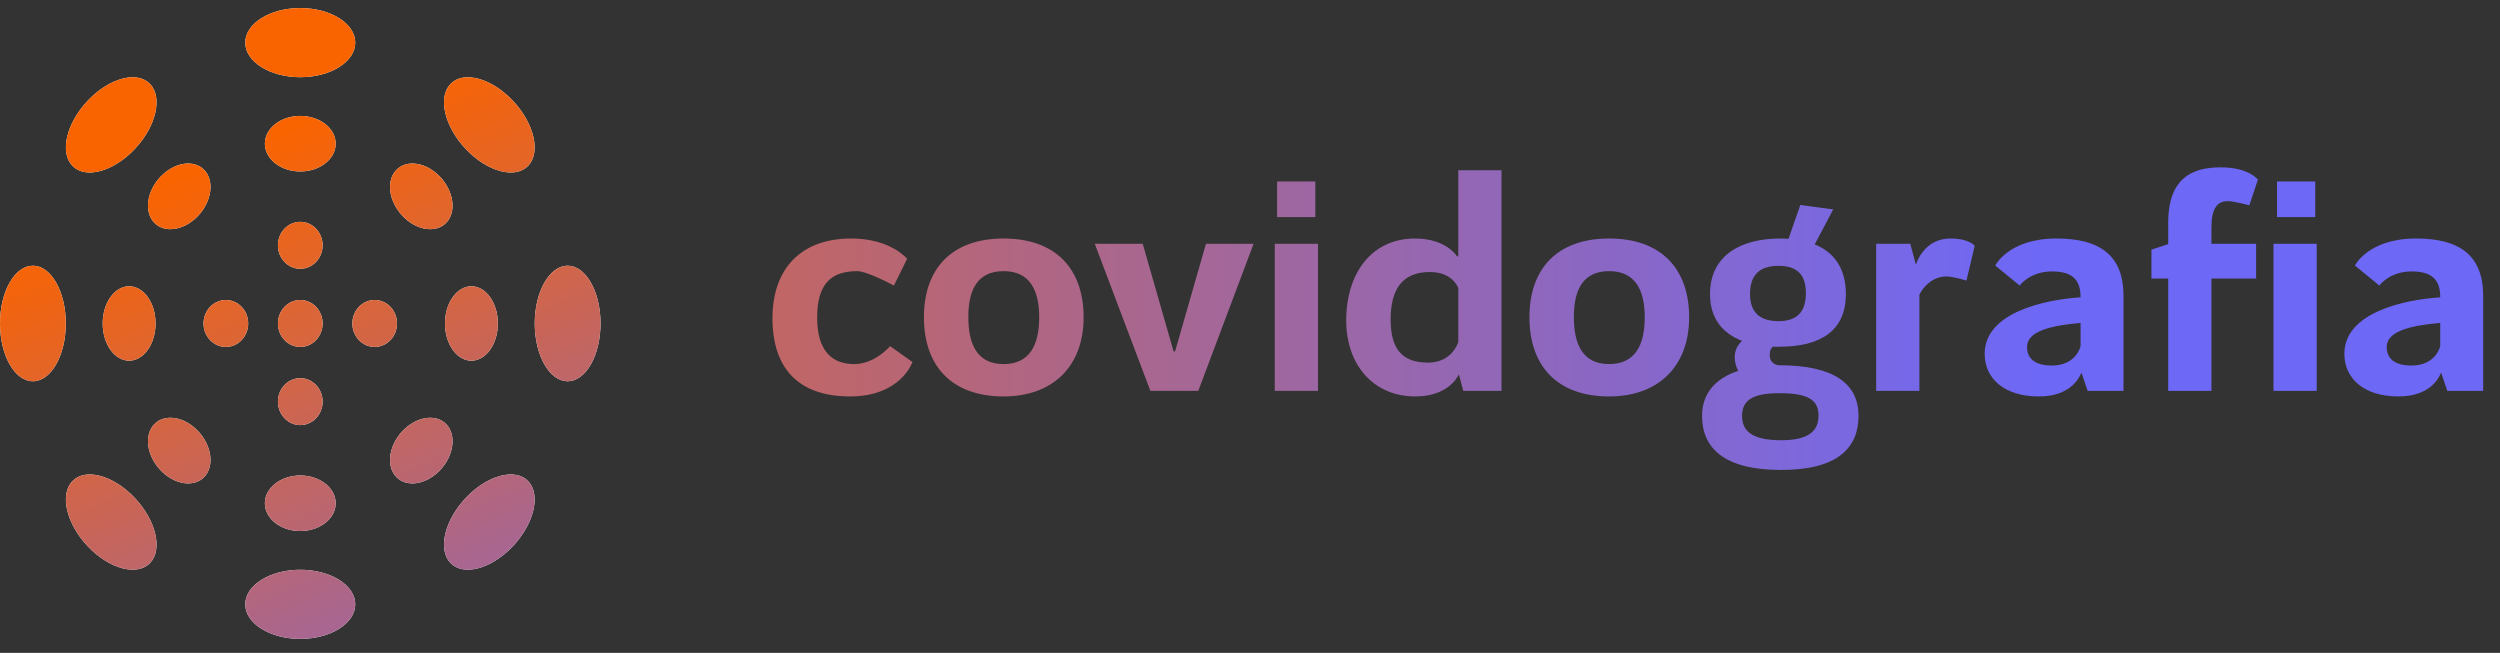 <svg width="157" height="41" viewBox="0 0 157 41" fill="none" 
    xmlns="http://www.w3.org/2000/svg">
    <rect x="0" y="0" width="157" height="41" fill="#333333" stroke="none"/>
    <path fill-rule="evenodd" clip-rule="evenodd" d="M18.857 26.696C19.632 26.696 20.26 26.036 20.26 25.223C20.26 24.409 19.632 23.749 18.857 23.749C18.082 23.749 17.454 24.409 17.454 25.223C17.454 26.036 18.082 26.696 18.857 26.696Z" fill="white"/>
    <path fill-rule="evenodd" clip-rule="evenodd" d="M18.857 26.696C19.632 26.696 20.26 26.036 20.26 25.223C20.26 24.409 19.632 23.749 18.857 23.749C18.082 23.749 17.454 24.409 17.454 25.223C17.454 26.036 18.082 26.696 18.857 26.696Z" fill="url(#paint0_linear)"/>
    <path fill-rule="evenodd" clip-rule="evenodd" d="M16.633 31.604C16.633 32.568 17.628 33.349 18.857 33.349C20.085 33.349 21.081 32.568 21.081 31.604C21.081 30.641 20.085 29.86 18.857 29.86C17.628 29.86 16.633 30.641 16.633 31.604Z" fill="white"/>
    <path fill-rule="evenodd" clip-rule="evenodd" d="M16.633 31.604C16.633 32.568 17.628 33.349 18.857 33.349C20.085 33.349 21.081 32.568 21.081 31.604C21.081 30.641 20.085 29.86 18.857 29.86C17.628 29.86 16.633 30.641 16.633 31.604Z" fill="url(#paint1_linear)"/>
    <path fill-rule="evenodd" clip-rule="evenodd" d="M18.857 35.781C16.949 35.781 15.402 36.753 15.402 37.951C15.402 39.151 16.949 40.122 18.857 40.122C20.765 40.122 22.311 39.151 22.311 37.951C22.311 36.753 20.765 35.781 18.857 35.781Z" fill="white"/>
    <path fill-rule="evenodd" clip-rule="evenodd" d="M18.857 35.781C16.949 35.781 15.402 36.753 15.402 37.951C15.402 39.151 16.949 40.122 18.857 40.122C20.765 40.122 22.311 39.151 22.311 37.951C22.311 36.753 20.765 35.781 18.857 35.781Z" fill="url(#paint2_linear)"/>
    <path fill-rule="evenodd" clip-rule="evenodd" d="M18.857 16.88C19.632 16.88 20.26 16.22 20.26 15.406C20.26 14.592 19.632 13.932 18.857 13.932C18.082 13.932 17.454 14.592 17.454 15.406C17.454 16.22 18.082 16.88 18.857 16.88Z" fill="white"/>
    <path fill-rule="evenodd" clip-rule="evenodd" d="M18.857 16.88C19.632 16.88 20.26 16.22 20.26 15.406C20.26 14.592 19.632 13.932 18.857 13.932C18.082 13.932 17.454 14.592 17.454 15.406C17.454 16.22 18.082 16.88 18.857 16.88Z" fill="url(#paint3_linear)"/>
    <path fill-rule="evenodd" clip-rule="evenodd" d="M18.857 21.788C19.632 21.788 20.26 21.128 20.26 20.314C20.26 19.5 19.632 18.84 18.857 18.84C18.082 18.84 17.454 19.5 17.454 20.314C17.454 21.128 18.082 21.788 18.857 21.788Z" fill="white"/>
    <path fill-rule="evenodd" clip-rule="evenodd" d="M18.857 21.788C19.632 21.788 20.26 21.128 20.26 20.314C20.26 19.5 19.632 18.84 18.857 18.84C18.082 18.84 17.454 19.5 17.454 20.314C17.454 21.128 18.082 21.788 18.857 21.788Z" fill="url(#paint4_linear)"/>
    <path fill-rule="evenodd" clip-rule="evenodd" d="M18.857 7.28C17.628 7.28 16.633 8.061 16.633 9.024C16.633 9.987 17.628 10.768 18.857 10.768C20.085 10.768 21.081 9.987 21.081 9.024C21.081 8.061 20.085 7.28 18.857 7.28Z" fill="white"/>
    <path fill-rule="evenodd" clip-rule="evenodd" d="M18.857 7.28C17.628 7.28 16.633 8.061 16.633 9.024C16.633 9.987 17.628 10.768 18.857 10.768C20.085 10.768 21.081 9.987 21.081 9.024C21.081 8.061 20.085 7.28 18.857 7.28Z" fill="url(#paint5_linear)"/>
    <path fill-rule="evenodd" clip-rule="evenodd" d="M18.857 4.848C20.765 4.848 22.311 3.876 22.311 2.677C22.311 1.478 20.765 0.506 18.857 0.506C16.949 0.506 15.402 1.478 15.402 2.677C15.402 3.876 16.949 4.848 18.857 4.848Z" fill="white"/>
    <path fill-rule="evenodd" clip-rule="evenodd" d="M18.857 4.848C20.765 4.848 22.311 3.876 22.311 2.677C22.311 1.478 20.765 0.506 18.857 0.506C16.949 0.506 15.402 1.478 15.402 2.677C15.402 3.876 16.949 4.848 18.857 4.848Z" fill="url(#paint6_linear)"/>
    <path fill-rule="evenodd" clip-rule="evenodd" d="M14.184 18.841C13.409 18.841 12.781 19.5 12.781 20.314C12.781 21.128 13.409 21.788 14.184 21.788C14.959 21.788 15.587 21.128 15.587 20.314C15.587 19.5 14.959 18.841 14.184 18.841Z" fill="white"/>
    <path fill-rule="evenodd" clip-rule="evenodd" d="M14.184 18.841C13.409 18.841 12.781 19.5 12.781 20.314C12.781 21.128 13.409 21.788 14.184 21.788C14.959 21.788 15.587 21.128 15.587 20.314C15.587 19.5 14.959 18.841 14.184 18.841Z" fill="url(#paint7_linear)"/>
    <path fill-rule="evenodd" clip-rule="evenodd" d="M8.109 17.978C7.192 17.978 6.448 19.024 6.448 20.314C6.448 21.605 7.192 22.651 8.109 22.651C9.025 22.651 9.769 21.605 9.769 20.314C9.769 19.024 9.025 17.978 8.109 17.978Z" fill="white"/>
    <path fill-rule="evenodd" clip-rule="evenodd" d="M8.109 17.978C7.192 17.978 6.448 19.024 6.448 20.314C6.448 21.605 7.192 22.651 8.109 22.651C9.025 22.651 9.769 21.605 9.769 20.314C9.769 19.024 9.025 17.978 8.109 17.978Z" fill="url(#paint8_linear)"/>
    <path fill-rule="evenodd" clip-rule="evenodd" d="M2.066 16.686C0.925 16.686 0 18.31 0 20.314C0 22.318 0.925 23.943 2.066 23.943C3.208 23.943 4.133 22.318 4.133 20.314C4.133 18.31 3.208 16.686 2.066 16.686Z" fill="white"/>
    <path fill-rule="evenodd" clip-rule="evenodd" d="M2.066 16.686C0.925 16.686 0 18.31 0 20.314C0 22.318 0.925 23.943 2.066 23.943C3.208 23.943 4.133 22.318 4.133 20.314C4.133 18.31 3.208 16.686 2.066 16.686Z" fill="url(#paint9_linear)"/>
    <path fill-rule="evenodd" clip-rule="evenodd" d="M24.933 20.314C24.933 19.5 24.304 18.84 23.529 18.84C22.755 18.84 22.127 19.5 22.127 20.314C22.127 21.128 22.755 21.788 23.529 21.788C24.304 21.788 24.933 21.128 24.933 20.314Z" fill="white"/>
    <path fill-rule="evenodd" clip-rule="evenodd" d="M24.933 20.314C24.933 19.5 24.304 18.84 23.529 18.84C22.755 18.84 22.127 19.5 22.127 20.314C22.127 21.128 22.755 21.788 23.529 21.788C24.304 21.788 24.933 21.128 24.933 20.314Z" fill="url(#paint10_linear)"/>
    <path fill-rule="evenodd" clip-rule="evenodd" d="M29.605 22.651C30.522 22.651 31.266 21.605 31.266 20.314C31.266 19.024 30.522 17.978 29.605 17.978C28.688 17.978 27.944 19.024 27.944 20.314C27.944 21.605 28.688 22.651 29.605 22.651Z" fill="white"/>
    <path fill-rule="evenodd" clip-rule="evenodd" d="M29.605 22.651C30.522 22.651 31.266 21.605 31.266 20.314C31.266 19.024 30.522 17.978 29.605 17.978C28.688 17.978 27.944 19.024 27.944 20.314C27.944 21.605 28.688 22.651 29.605 22.651Z" fill="url(#paint11_linear)"/>
    <path fill-rule="evenodd" clip-rule="evenodd" d="M35.647 16.686C34.506 16.686 33.581 18.31 33.581 20.314C33.581 22.318 34.506 23.943 35.647 23.943C36.789 23.943 37.714 22.318 37.714 20.314C37.714 18.31 36.789 16.686 35.647 16.686Z" fill="white"/>
    <path fill-rule="evenodd" clip-rule="evenodd" d="M35.647 16.686C34.506 16.686 33.581 18.31 33.581 20.314C33.581 22.318 34.506 23.943 35.647 23.943C36.789 23.943 37.714 22.318 37.714 20.314C37.714 18.31 36.789 16.686 35.647 16.686Z" fill="url(#paint12_linear)"/>
    <path fill-rule="evenodd" clip-rule="evenodd" d="M9.684 13.983C10.332 14.664 11.562 14.477 12.431 13.564C13.3 12.652 13.478 11.36 12.83 10.679C12.182 9.998 10.951 10.185 10.082 11.098C9.214 12.01 9.035 13.302 9.684 13.983Z" fill="white"/>
    <path fill-rule="evenodd" clip-rule="evenodd" d="M9.684 13.983C10.332 14.664 11.562 14.477 12.431 13.564C13.3 12.652 13.478 11.36 12.83 10.679C12.182 9.998 10.951 10.185 10.082 11.098C9.214 12.01 9.035 13.302 9.684 13.983Z" fill="url(#paint13_linear)"/>
    <path fill-rule="evenodd" clip-rule="evenodd" d="M8.446 9.378C9.795 7.961 10.234 6.125 9.427 5.277C8.62 4.429 6.872 4.891 5.523 6.308C4.174 7.725 3.734 9.561 4.542 10.409C5.349 11.257 7.097 10.795 8.446 9.378Z" fill="white"/>
    <path fill-rule="evenodd" clip-rule="evenodd" d="M8.446 9.378C9.795 7.961 10.234 6.125 9.427 5.277C8.62 4.429 6.872 4.891 5.523 6.308C4.174 7.725 3.734 9.561 4.542 10.409C5.349 11.257 7.097 10.795 8.446 9.378Z" fill="url(#paint14_linear)"/>
    <path fill-rule="evenodd" clip-rule="evenodd" d="M28.03 26.645C27.381 25.964 26.152 26.152 25.283 27.064C24.414 27.977 24.236 29.269 24.884 29.95C25.532 30.631 26.763 30.443 27.631 29.531C28.5 28.618 28.678 27.327 28.03 26.645Z" fill="white"/>
    <path fill-rule="evenodd" clip-rule="evenodd" d="M28.03 26.645C27.381 25.964 26.152 26.152 25.283 27.064C24.414 27.977 24.236 29.269 24.884 29.95C25.532 30.631 26.763 30.443 27.631 29.531C28.5 28.618 28.678 27.327 28.03 26.645Z" fill="url(#paint15_linear)"/>
    <path fill-rule="evenodd" clip-rule="evenodd" d="M29.268 31.25C27.919 32.668 27.48 34.504 28.287 35.352C29.094 36.199 30.842 35.738 32.191 34.321C33.54 32.904 33.979 31.068 33.172 30.22C32.365 29.372 30.617 29.833 29.268 31.25Z" fill="white"/>
    <path fill-rule="evenodd" clip-rule="evenodd" d="M29.268 31.25C27.919 32.668 27.48 34.504 28.287 35.352C29.094 36.199 30.842 35.738 32.191 34.321C33.54 32.904 33.979 31.068 33.172 30.22C32.365 29.372 30.617 29.833 29.268 31.25Z" fill="url(#paint16_linear)"/>
    <path fill-rule="evenodd" clip-rule="evenodd" d="M28.03 13.983C28.678 13.302 28.5 12.01 27.631 11.098C26.763 10.185 25.532 9.998 24.884 10.679C24.236 11.36 24.414 12.652 25.283 13.564C26.152 14.477 27.381 14.664 28.03 13.983Z" fill="white"/>
    <path fill-rule="evenodd" clip-rule="evenodd" d="M28.03 13.983C28.678 13.302 28.5 12.01 27.631 11.098C26.763 10.185 25.532 9.998 24.884 10.679C24.236 11.36 24.414 12.652 25.283 13.564C26.152 14.477 27.381 14.664 28.03 13.983Z" fill="url(#paint17_linear)"/>
    <path fill-rule="evenodd" clip-rule="evenodd" d="M28.287 5.277C27.48 6.125 27.919 7.961 29.268 9.378C30.617 10.795 32.365 11.257 33.172 10.409C33.979 9.561 33.54 7.725 32.191 6.308C30.841 4.891 29.094 4.429 28.287 5.277Z" fill="white"/>
    <path fill-rule="evenodd" clip-rule="evenodd" d="M28.287 5.277C27.48 6.125 27.919 7.961 29.268 9.378C30.617 10.795 32.365 11.257 33.172 10.409C33.979 9.561 33.54 7.725 32.191 6.308C30.841 4.891 29.094 4.429 28.287 5.277Z" fill="url(#paint18_linear)"/>
    <path fill-rule="evenodd" clip-rule="evenodd" d="M9.684 26.645C9.035 27.327 9.214 28.618 10.082 29.531C10.951 30.443 12.182 30.631 12.83 29.95C13.478 29.269 13.3 27.977 12.431 27.064C11.562 26.152 10.332 25.964 9.684 26.645Z" fill="white"/>
    <path fill-rule="evenodd" clip-rule="evenodd" d="M9.684 26.645C9.035 27.327 9.214 28.618 10.082 29.531C10.951 30.443 12.182 30.631 12.83 29.95C13.478 29.269 13.3 27.977 12.431 27.064C11.562 26.152 10.332 25.964 9.684 26.645Z" fill="url(#paint19_linear)"/>
    <path fill-rule="evenodd" clip-rule="evenodd" d="M4.542 30.22C3.734 31.068 4.174 32.903 5.523 34.321C6.872 35.738 8.62 36.199 9.427 35.352C10.234 34.504 9.795 32.668 8.445 31.25C7.097 29.834 5.349 29.372 4.542 30.22Z" fill="white"/>
    <path fill-rule="evenodd" clip-rule="evenodd" d="M4.542 30.22C3.734 31.068 4.174 32.903 5.523 34.321C6.872 35.738 8.62 36.199 9.427 35.352C10.234 34.504 9.795 32.668 8.445 31.25C7.097 29.834 5.349 29.372 4.542 30.22Z" fill="url(#paint20_linear)"/>
    <path d="M53.386 24.896C56.582 24.896 57.302 22.735 57.302 22.735L55.898 21.738C55.898 21.738 54.956 22.864 53.645 22.864C52.26 22.864 51.318 22.051 51.318 19.946C51.318 17.896 52.131 17.028 53.83 17.028C54.476 17.028 56.138 17.933 56.138 17.933L56.969 16.252C56.969 16.252 55.935 14.978 53.46 14.978C50.191 14.978 48.511 16.991 48.511 19.983C48.511 23.104 50.117 24.896 53.386 24.896ZM63.027 24.896C66.13 24.896 68.051 22.993 68.051 19.927C68.051 16.862 66.278 14.978 63.027 14.978C59.777 14.978 58.022 16.862 58.022 19.927C58.022 22.993 59.777 24.896 63.027 24.896ZM63.027 22.864C61.402 22.864 60.811 21.682 60.811 19.909C60.811 18.173 61.402 17.028 63.027 17.028C64.652 17.028 65.262 18.192 65.262 19.927C65.262 21.682 64.652 22.864 63.027 22.864ZM75.253 24.545L78.725 15.31H75.734L73.794 22.07H73.702L71.763 15.31H68.752L72.243 24.545H75.253ZM82.604 13.63V11.395H80.203V13.63H82.604ZM82.77 24.545V15.31H80.055V24.545H82.77ZM88.865 24.896C90.73 24.896 91.413 23.917 91.617 23.511L91.894 24.545H94.294V10.693H91.58V16.105H91.506C91.506 16.105 90.841 14.978 88.865 14.978C86.168 14.978 84.543 17.12 84.543 20.131C84.543 22.938 86.279 24.896 88.865 24.896ZM89.677 22.772C88.052 22.772 87.332 21.922 87.332 20.057C87.332 18.21 88.034 17.083 89.788 17.083C91.229 17.083 91.561 18.044 91.58 18.099V21.479C91.543 21.59 91.155 22.772 89.677 22.772ZM101.054 24.896C104.157 24.896 106.078 22.993 106.078 19.927C106.078 16.862 104.305 14.978 101.054 14.978C97.804 14.978 96.049 16.862 96.049 19.927C96.049 22.993 97.804 24.896 101.054 24.896ZM101.054 22.864C99.429 22.864 98.838 21.682 98.838 19.909C98.838 18.173 99.429 17.028 101.054 17.028C102.679 17.028 103.289 18.192 103.289 19.927C103.289 21.682 102.679 22.864 101.054 22.864ZM111.858 29.513C115.423 29.513 116.715 28.109 116.715 26.114C116.715 24.12 115.201 22.938 111.747 22.938H111.692C111.526 22.919 111.138 22.79 111.138 22.31C111.138 21.959 111.267 21.83 111.341 21.774H111.747C114.351 21.774 115.921 20.759 115.921 18.468C115.921 16.88 115.201 15.846 113.964 15.347L115.127 13.15L113.059 12.873L112.32 14.996C112.154 14.996 111.969 14.978 111.803 14.978C109.31 14.978 107.389 16.049 107.389 18.468C107.389 19.965 108.146 20.925 109.402 21.405C109.125 21.664 108.94 21.996 108.94 22.421C108.94 22.753 109.032 23.049 109.162 23.289C107.703 23.769 106.89 24.729 106.89 26.114C106.89 28.128 108.257 29.513 111.858 29.513ZM111.692 20.168C110.602 20.168 109.901 19.688 109.901 18.468C109.901 17.12 110.658 16.695 111.692 16.695C112.726 16.695 113.41 17.12 113.41 18.413C113.41 19.651 112.782 20.168 111.692 20.168ZM111.858 27.647C110.085 27.647 109.402 27.112 109.402 26.114C109.402 25.117 110.104 24.692 111.729 24.692H111.747C113.52 24.692 114.204 25.099 114.204 26.096C114.204 27.056 113.594 27.647 111.858 27.647ZM120.538 24.545V18.506C120.538 18.506 121.056 17.36 122.256 17.36C122.644 17.36 123.493 17.619 123.493 17.619L124.011 15.44C124.011 15.44 123.678 14.978 122.496 14.978C121.019 14.978 120.465 16.178 120.317 16.622L119.966 15.31H117.824V24.545H120.538ZM128.037 24.896C129.939 24.896 130.53 23.843 130.715 23.4L131.103 24.545H133.356V18.579C133.356 16.012 131.841 14.978 129.145 14.978C126.134 14.978 125.303 16.677 125.303 16.677L126.836 17.933C126.836 17.933 127.464 17.046 128.868 17.046C129.994 17.046 130.659 17.453 130.659 18.635V18.672C128.425 18.819 124.638 19.614 124.638 22.218C124.638 23.806 125.913 24.896 128.037 24.896ZM128.849 22.956C127.87 22.956 127.298 22.569 127.298 21.793C127.298 20.814 128.739 20.445 130.659 20.279V21.738C130.659 21.738 130.401 22.956 128.849 22.956ZM138.878 24.545V17.49H141.685V15.31H138.878V14.276C138.878 13.094 139.247 12.632 139.894 12.632C140.3 12.632 141.26 12.891 141.26 12.891L141.796 11.284C141.796 11.284 141.242 10.508 139.45 10.508C136.957 10.508 136.163 11.912 136.163 13.999V15.329L135.11 15.68V17.49H136.163V24.545H138.878ZM145.397 13.63V11.395H142.996V13.63H145.397ZM145.49 24.545V15.31H142.775V24.545H145.49ZM150.624 24.896C152.526 24.896 153.117 23.843 153.302 23.4L153.69 24.545H155.943V18.579C155.943 16.012 154.428 14.978 151.732 14.978C148.722 14.978 147.89 16.677 147.89 16.677L149.423 17.933C149.423 17.933 150.051 17.046 151.455 17.046C152.582 17.046 153.246 17.453 153.246 18.635V18.672C151.012 18.819 147.226 19.614 147.226 22.218C147.226 23.806 148.5 24.896 150.624 24.896ZM151.436 22.956C150.458 22.956 149.885 22.569 149.885 21.793C149.885 20.814 151.326 20.445 153.246 20.279V21.738C153.246 21.738 152.988 22.956 151.436 22.956Z" fill="url(#paint21_linear)"/>
    <defs>
        <linearGradient id="paint0_linear" x1="-16.441" y1="23.138" x2="4.516" y2="70.817" gradientUnits="userSpaceOnUse">
            <stop stop-color="#FA6400"/>
            <stop offset="1" stop-color="#6B68FC"/>
        </linearGradient>
        <linearGradient id="paint1_linear" x1="-16.441" y1="23.138" x2="4.516" y2="70.817" gradientUnits="userSpaceOnUse">
            <stop stop-color="#FA6400"/>
            <stop offset="1" stop-color="#6B68FC"/>
        </linearGradient>
        <linearGradient id="paint2_linear" x1="-16.441" y1="23.138" x2="4.516" y2="70.817" gradientUnits="userSpaceOnUse">
            <stop stop-color="#FA6400"/>
            <stop offset="1" stop-color="#6B68FC"/>
        </linearGradient>
        <linearGradient id="paint3_linear" x1="-16.441" y1="23.138" x2="4.516" y2="70.817" gradientUnits="userSpaceOnUse">
            <stop stop-color="#FA6400"/>
            <stop offset="1" stop-color="#6B68FC"/>
        </linearGradient>
        <linearGradient id="paint4_linear" x1="-16.441" y1="23.138" x2="4.516" y2="70.817" gradientUnits="userSpaceOnUse">
            <stop stop-color="#FA6400"/>
            <stop offset="1" stop-color="#6B68FC"/>
        </linearGradient>
        <linearGradient id="paint5_linear" x1="-16.441" y1="23.138" x2="4.516" y2="70.817" gradientUnits="userSpaceOnUse">
            <stop stop-color="#FA6400"/>
            <stop offset="1" stop-color="#6B68FC"/>
        </linearGradient>
        <linearGradient id="paint6_linear" x1="-16.441" y1="23.138" x2="4.516" y2="70.817" gradientUnits="userSpaceOnUse">
            <stop stop-color="#FA6400"/>
            <stop offset="1" stop-color="#6B68FC"/>
        </linearGradient>
        <linearGradient id="paint7_linear" x1="-16.441" y1="23.138" x2="4.516" y2="70.817" gradientUnits="userSpaceOnUse">
            <stop stop-color="#FA6400"/>
            <stop offset="1" stop-color="#6B68FC"/>
        </linearGradient>
        <linearGradient id="paint8_linear" x1="-16.441" y1="23.138" x2="4.516" y2="70.817" gradientUnits="userSpaceOnUse">
            <stop stop-color="#FA6400"/>
            <stop offset="1" stop-color="#6B68FC"/>
        </linearGradient>
        <linearGradient id="paint9_linear" x1="-16.441" y1="23.138" x2="4.516" y2="70.817" gradientUnits="userSpaceOnUse">
            <stop stop-color="#FA6400"/>
            <stop offset="1" stop-color="#6B68FC"/>
        </linearGradient>
        <linearGradient id="paint10_linear" x1="-16.441" y1="23.138" x2="4.516" y2="70.817" gradientUnits="userSpaceOnUse">
            <stop stop-color="#FA6400"/>
            <stop offset="1" stop-color="#6B68FC"/>
        </linearGradient>
        <linearGradient id="paint11_linear" x1="-16.441" y1="23.138" x2="4.516" y2="70.817" gradientUnits="userSpaceOnUse">
            <stop stop-color="#FA6400"/>
            <stop offset="1" stop-color="#6B68FC"/>
        </linearGradient>
        <linearGradient id="paint12_linear" x1="-16.441" y1="23.138" x2="4.516" y2="70.817" gradientUnits="userSpaceOnUse">
            <stop stop-color="#FA6400"/>
            <stop offset="1" stop-color="#6B68FC"/>
        </linearGradient>
        <linearGradient id="paint13_linear" x1="-16.441" y1="23.138" x2="4.516" y2="70.817" gradientUnits="userSpaceOnUse">
            <stop stop-color="#FA6400"/>
            <stop offset="1" stop-color="#6B68FC"/>
        </linearGradient>
        <linearGradient id="paint14_linear" x1="-16.441" y1="23.138" x2="4.516" y2="70.817" gradientUnits="userSpaceOnUse">
            <stop stop-color="#FA6400"/>
            <stop offset="1" stop-color="#6B68FC"/>
        </linearGradient>
        <linearGradient id="paint15_linear" x1="-16.441" y1="23.138" x2="4.516" y2="70.817" gradientUnits="userSpaceOnUse">
            <stop stop-color="#FA6400"/>
            <stop offset="1" stop-color="#6B68FC"/>
        </linearGradient>
        <linearGradient id="paint16_linear" x1="-16.441" y1="23.138" x2="4.516" y2="70.817" gradientUnits="userSpaceOnUse">
            <stop stop-color="#FA6400"/>
            <stop offset="1" stop-color="#6B68FC"/>
        </linearGradient>
        <linearGradient id="paint17_linear" x1="-16.441" y1="23.138" x2="4.516" y2="70.817" gradientUnits="userSpaceOnUse">
            <stop stop-color="#FA6400"/>
            <stop offset="1" stop-color="#6B68FC"/>
        </linearGradient>
        <linearGradient id="paint18_linear" x1="-16.441" y1="23.138" x2="4.516" y2="70.817" gradientUnits="userSpaceOnUse">
            <stop stop-color="#FA6400"/>
            <stop offset="1" stop-color="#6B68FC"/>
        </linearGradient>
        <linearGradient id="paint19_linear" x1="-16.441" y1="23.138" x2="4.516" y2="70.817" gradientUnits="userSpaceOnUse">
            <stop stop-color="#FA6400"/>
            <stop offset="1" stop-color="#6B68FC"/>
        </linearGradient>
        <linearGradient id="paint20_linear" x1="-16.441" y1="23.138" x2="4.516" y2="70.817" gradientUnits="userSpaceOnUse">
            <stop stop-color="#FA6400"/>
            <stop offset="1" stop-color="#6B68FC"/>
        </linearGradient>
        <linearGradient id="paint21_linear" x1="48.511" y1="15.539" x2="127.695" y2="15.539" gradientUnits="userSpaceOnUse">
            <stop stop-color="#C16665"/>
            <stop offset="1" stop-color="#6E68F6"/>
        </linearGradient>
    </defs>
</svg>
